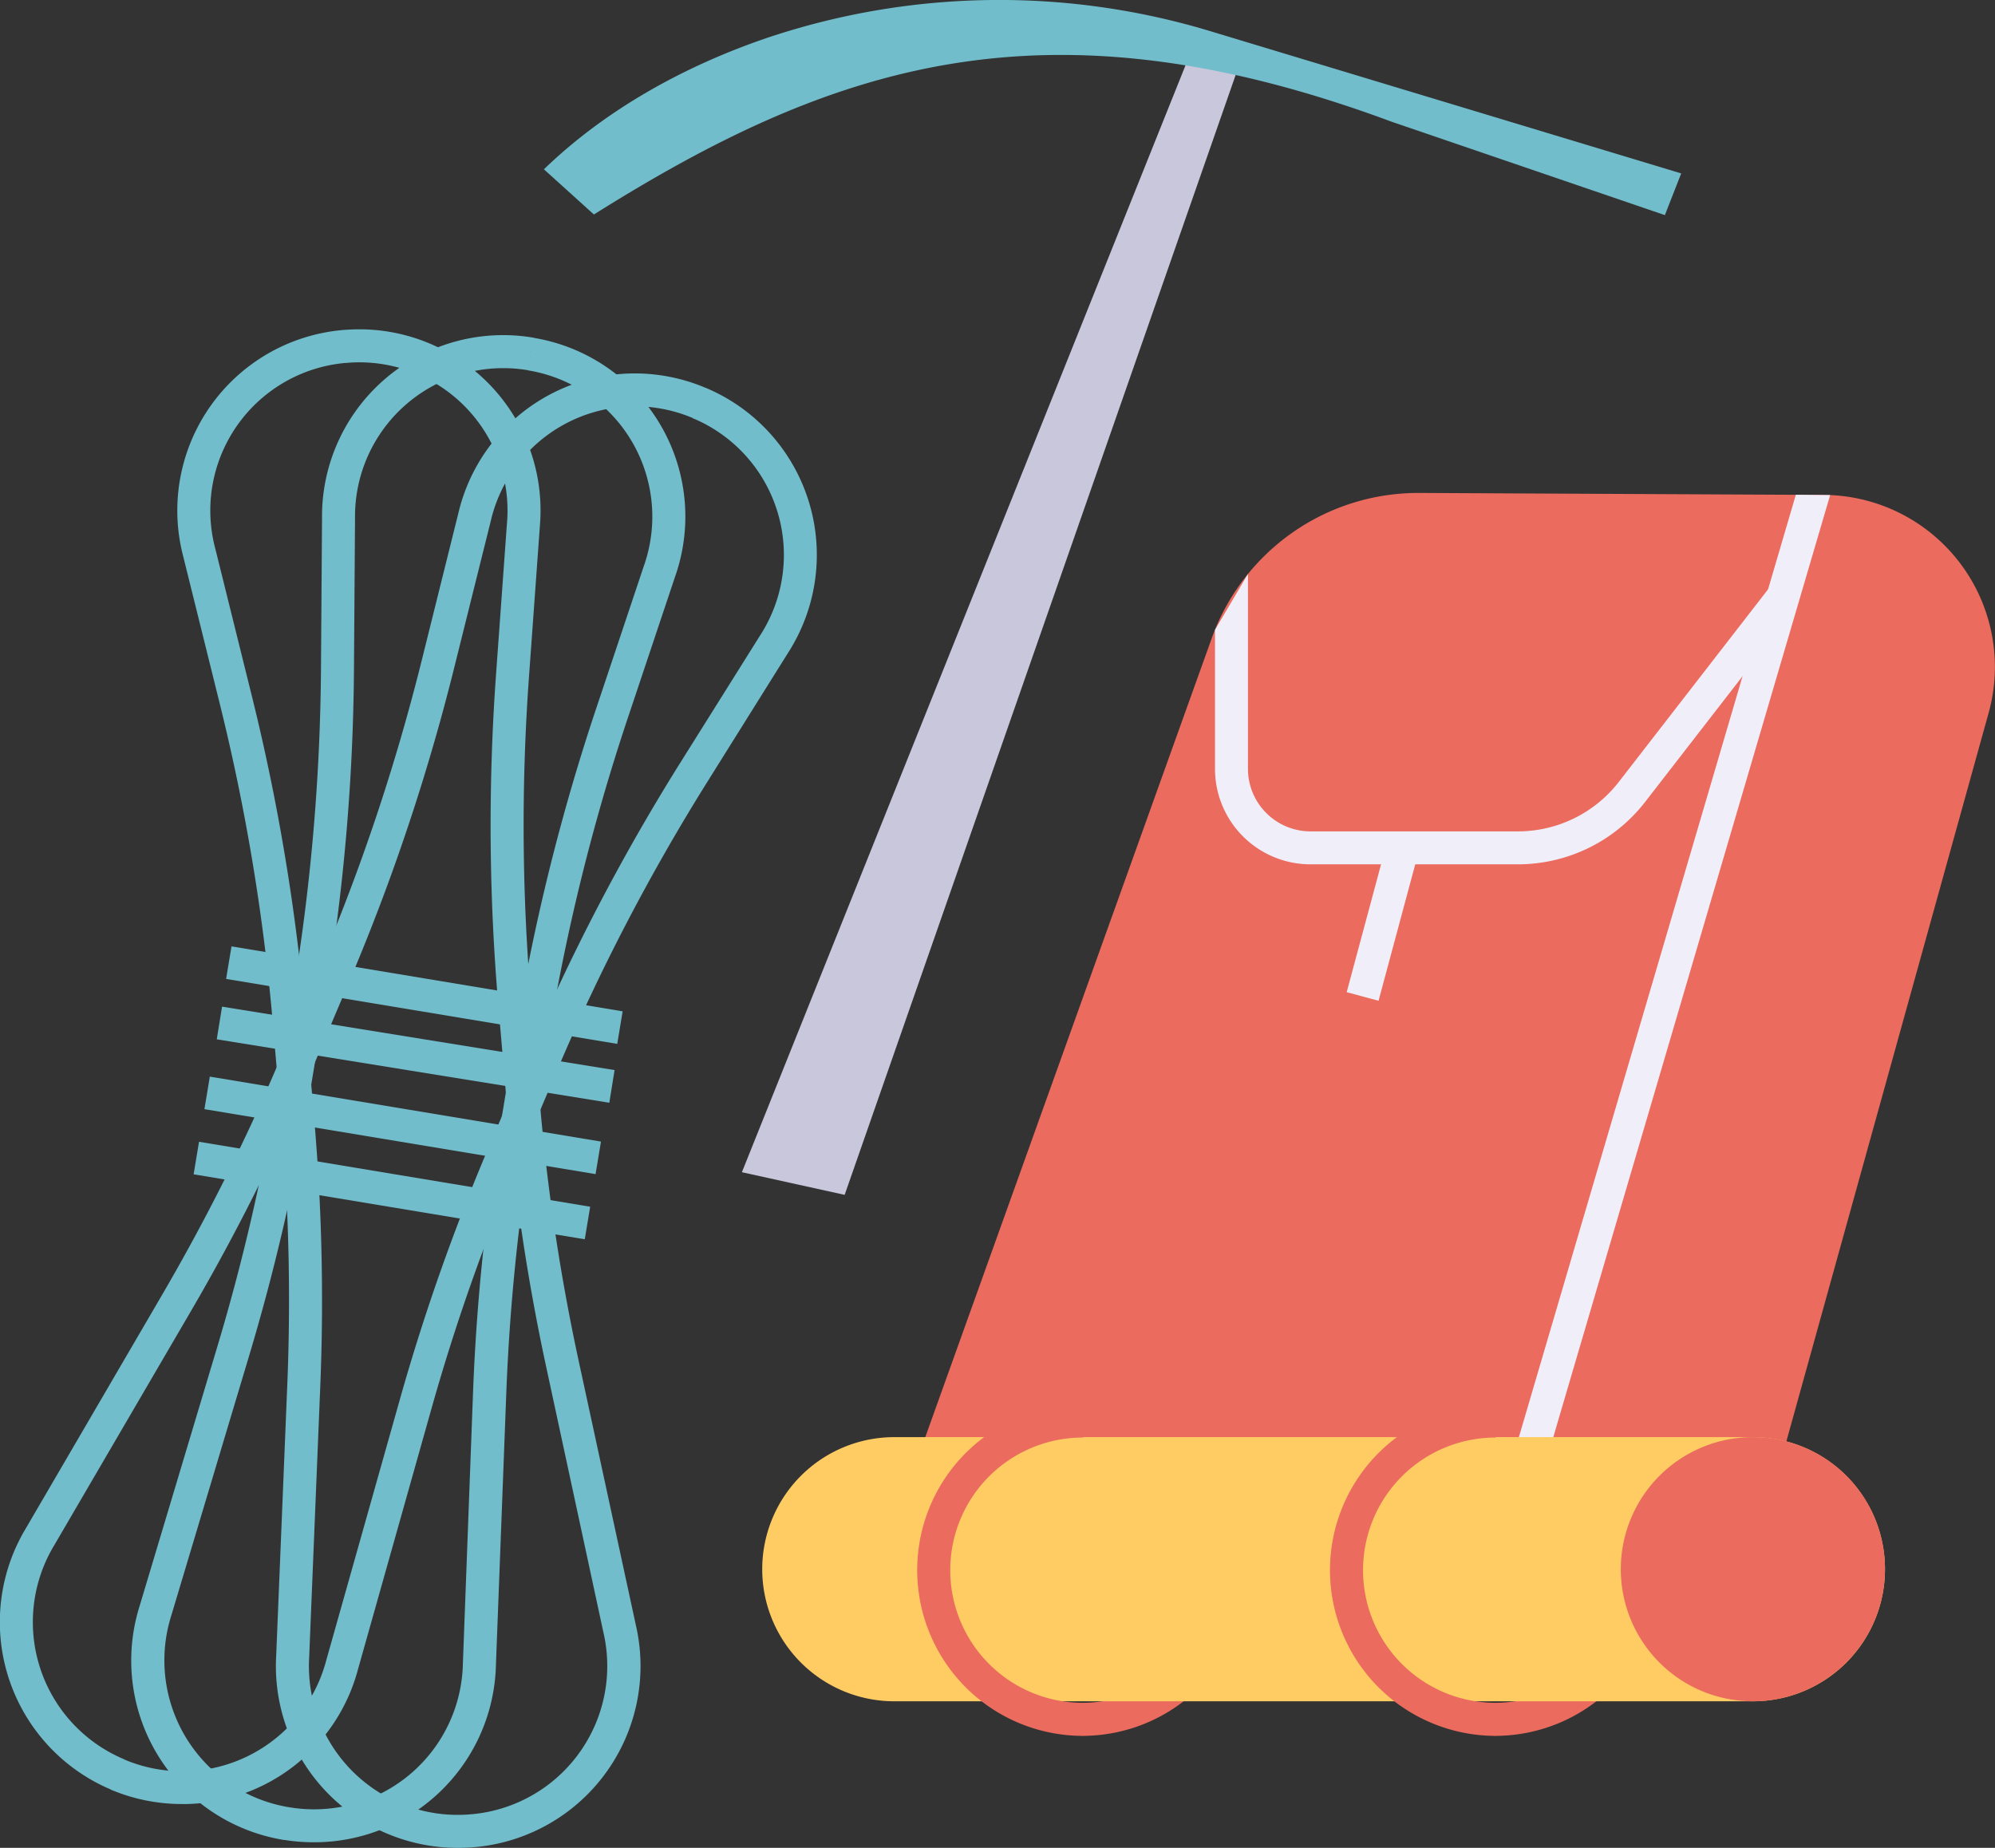 <svg id="Layer_1" data-name="Layer 1" xmlns="http://www.w3.org/2000/svg" viewBox="0 0 414.14 383.63">
  <rect x="0" y="0" width="414.14" height="383.63" fill="#333333" stroke="none"/>
  <defs>
    <style>
      .cls-1 {
        fill: #eb6b5e;
      }

      .cls-2 {
        fill: #c9c7dc;
      }

      .cls-3 {
        fill: #71bdcb;
      }

      .cls-4 {
        fill: #f0eff9;
      }

      .cls-5 {
        fill: #ffcc63;
      }
    </style>
  </defs>
  <path class="cls-1" d="M224.68,360.38v-6.86a27.54,27.54,0,1,0,0-55.08v-6.86a34.4,34.4,0,0,1,0,68.8Z" />
  <path class="cls-1" d="M310.36,360.38v-6.86a27.54,27.54,0,1,0,0-55.08v-6.86a34.4,34.4,0,0,1,0,68.8Z" />
  <polygon class="cls-2" points="154.01 243.36 247.03 11.24 257.27 13.38 175.34 248.06 154.01 243.36" />
  <path class="cls-3"
    d="M349,36l-3.39,8.66L288.8,25.24C216.87-1.45,172.73,13.48,123.29,44.53l-10.38-9.38c12.64-12.22,28.93-21.4,46.63-27.39a151.49,151.49,0,0,1,92.27-1.12Z" />
  <path class="cls-1"
    d="M190.9,301.64l60.65-169.15a45.53,45.53,0,0,1,43.08-30.15l83.95.41A35.71,35.71,0,0,1,412.82,148L368.51,307.6Z" />
  <polygon class="cls-4"
    points="372.8 102.71 367.02 122.38 361.72 140.43 317.1 292.24 315.3 298.36 315.15 298.87 313.57 304.25 319.37 305.95 320.15 306.18 320.21 305.98 321.7 300.89 322.45 298.36 323.65 294.25 379.92 102.78 372.8 102.71" />
  <path class="cls-5"
    d="M391.3,325.78a27.42,27.42,0,0,1-27.42,27.42H185.65a27.42,27.42,0,0,1,0-54.84H363.88A27.42,27.42,0,0,1,391.3,325.78Z" />
  <path class="cls-1" d="M391.3,325.78a27.42,27.42,0,1,1-27.42-27.42A27.34,27.34,0,0,1,391.3,325.78Z" />
  <path class="cls-1" d="M310.49,360.38a34.4,34.4,0,0,1,0-68.8v6.86a27.54,27.54,0,0,0,0,55.08Z" />
  <path class="cls-1" d="M224.8,360.38a34.4,34.4,0,0,1,0-68.8v6.86a27.54,27.54,0,0,0,0,55.08Z" />
  <path class="cls-4"
    d="M252.22,130.76v28.89A19.82,19.82,0,0,0,272,179.44h43.21a33.42,33.42,0,0,0,26.23-12.86l20.26-26.15h0l11.11-14.34-5.42-4.2-.39.5h0l-31,40a26.5,26.5,0,0,1-20.81,10.21H272a13,13,0,0,1-12.94-12.94V119.16Z" />
  <rect class="cls-4" x="271.03" y="188.01" width="31.94" height="6.85"
    transform="translate(27.62 418.9) rotate(-74.95)" />
  <path class="cls-3"
    d="M65.09,382.47a37.57,37.57,0,0,1-6.25-.52L60,375.19a30.9,30.9,0,0,0,36.09-29.82L98.2,289a434.63,434.63,0,0,1,5.55-54.59l3.44-20.72a435.13,435.13,0,0,1,16.46-66.27l10-29.9a30.77,30.77,0,0,0-24.1-40.64l1.12-6.76a37.6,37.6,0,0,1,29.48,49.57l-10,29.9A428.84,428.84,0,0,0,114,214.79l-3.44,20.72a428.25,428.25,0,0,0-5.46,53.72l-2.15,56.41a37.71,37.71,0,0,1-37.81,36.83Z" />
  <path class="cls-3"
    d="M59,382A37.73,37.73,0,0,1,29,333.36l16.2-54.07a428.5,428.5,0,0,0,12.2-52.6L60.86,206a428.19,428.19,0,0,0,5.77-67l.22-31.52a37.6,37.6,0,0,1,43.92-37.37l-1.12,6.76A30.77,30.77,0,0,0,73.7,107.53l-.22,31.52a435.7,435.7,0,0,1-5.85,68l-3.45,20.72a436.38,436.38,0,0,1-12.39,53.45L35.58,335.33a30.9,30.9,0,0,0,24.51,39.88Z" />
  <path class="cls-3"
    d="M37.87,374.53a37.88,37.88,0,0,1-14.9-3l2.68-6.31a30.88,30.88,0,0,0,42.07-20.51l15.33-54.33a435,435,0,0,1,18.21-51.75l8.21-19.34A435.6,435.6,0,0,1,141,158.7L157.74,132a30.76,30.76,0,0,0-13.89-45.16l2.68-6.31a37.61,37.61,0,0,1,17,55.1l-16.72,26.73a428.32,428.32,0,0,0-31.05,59.6l-8.21,19.34a427.15,427.15,0,0,0-17.92,50.93L74.32,346.54a37.62,37.62,0,0,1-36.45,28Z" />
  <path class="cls-3"
    d="M23.09,371.55A37.75,37.75,0,0,1,5.38,317.27l28.45-48.76A427.38,427.38,0,0,0,58,220.24l8.21-19.33a428.1,428.1,0,0,0,21.32-63.74l7.61-30.59a37.62,37.62,0,0,1,51.48-26L144,86.87a30.75,30.75,0,0,0-42.14,21.37l-7.62,30.58a435.38,435.38,0,0,1-21.66,64.77l-8.21,19.33A436.15,436.15,0,0,1,39.75,272L11.31,320.72a30.88,30.88,0,0,0,14.46,44.52Z" />
  <path class="cls-3"
    d="M98.26,383.5l-.59-6.83a30.89,30.89,0,0,0,27.58-37.82l-11.89-55.18a433.86,433.86,0,0,1-8.13-54.26l-1.8-20.93a436.12,436.12,0,0,1-.47-68.29l2.27-31.44a30.75,30.75,0,0,0-33.42-33.4l-.58-6.83a37.61,37.61,0,0,1,40.84,40.72l-2.27,31.44a428.43,428.43,0,0,0,.46,67.21l1.8,20.93a427.24,427.24,0,0,0,8,53.4L132,337.4a37.74,37.74,0,0,1-33.69,46.1Z" />
  <path class="cls-3"
    d="M95.13,383.63a37.73,37.73,0,0,1-37.8-39.82l2.31-56.4a428.53,428.53,0,0,0-1.2-54l-1.8-20.93a427.61,427.61,0,0,0-11-66.3l-7.59-30.6a37.62,37.62,0,0,1,33.3-47.08l.59,6.83a30.76,30.76,0,0,0-27.24,38.6l7.59,30.6a435,435,0,0,1,11.18,67.37l1.8,20.93a436.48,436.48,0,0,1,1.22,54.85l-2.31,56.4A30.9,30.9,0,0,0,97.8,376.66l.58,6.83C97.3,383.58,96.21,383.63,95.13,383.63Z" />
  <rect class="cls-3" x="82.43" y="178.97" width="6.85" height="82.31"
    transform="matrix(0.16, -0.99, 0.99, 0.16, -145.37, 268.74)" />
  <rect class="cls-3" x="84.67" y="165.45" width="6.85" height="82.31"
    transform="translate(-130.15 259.65) rotate(-80.57)" />
  <rect class="cls-3" x="80.18" y="192.49" width="6.85" height="82.31"
    transform="translate(-160.59 277.83) rotate(-80.57)" />
  <rect class="cls-3" x="77.93" y="206.02" width="6.85" height="82.31"
    transform="translate(-175.81 286.92) rotate(-80.57)" />
</svg>